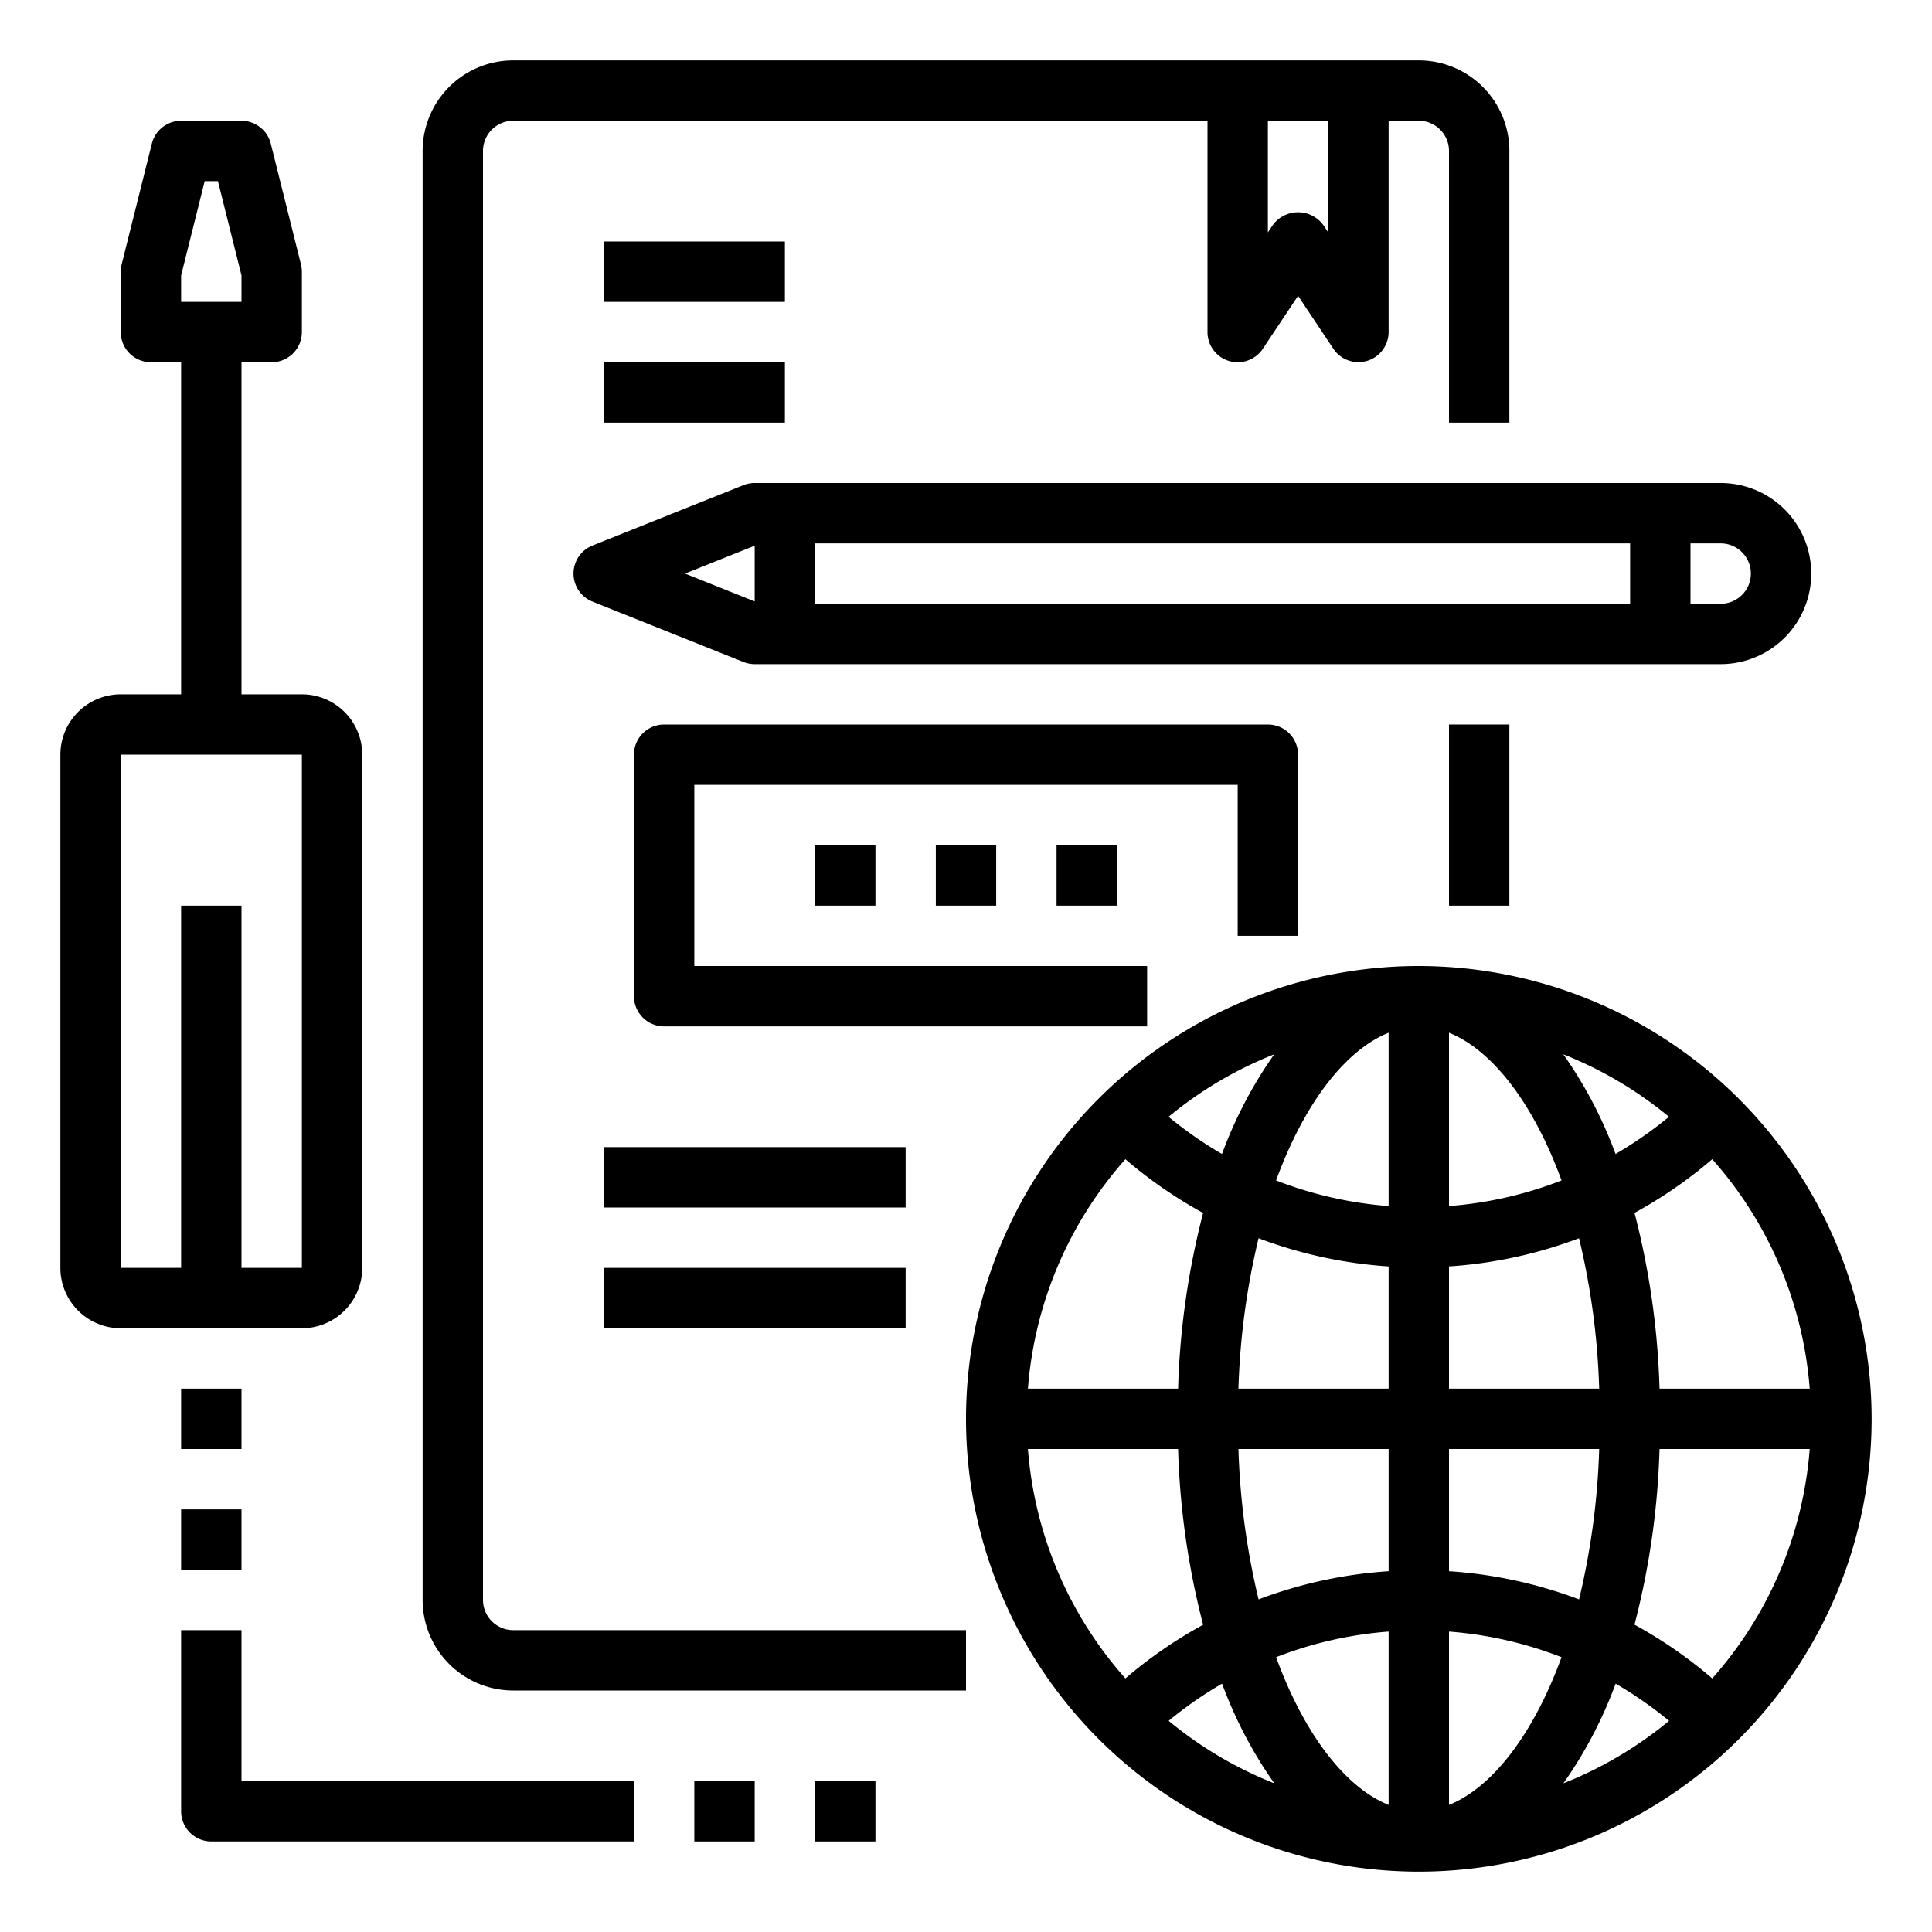 <svg xmlns="http://www.w3.org/2000/svg" viewBox="0 0 64 64" x="0px" y="0px"><g data-name="Global-Business"><rect x="48" y="24" width="2" height="6"></rect><path d="M16,53V5a1,1,0,0,1,1-1H40v7a1,1,0,0,0,1.832.555L43,9.8l1.168,1.752A1,1,0,0,0,46,11V4h1a1,1,0,0,1,1,1v9h2V5a3,3,0,0,0-3-3H17a3,3,0,0,0-3,3V53a3,3,0,0,0,3,3H32V54H17A1,1,0,0,1,16,53ZM44,7.7l-.168-.252a1.039,1.039,0,0,0-1.664,0L42,7.7V4h2Z"></path><path d="M43,31V25a1,1,0,0,0-1-1H22a1,1,0,0,0-1,1v8a1,1,0,0,0,1,1H38V32H23V26H41v5Z"></path><rect x="31" y="28" width="2" height="2"></rect><rect x="35" y="28" width="2" height="2"></rect><rect x="27" y="28" width="2" height="2"></rect><rect x="20" y="8" width="6" height="2"></rect><rect x="20" y="12" width="6" height="2"></rect><rect x="20" y="38" width="10" height="2"></rect><rect x="20" y="42" width="10" height="2"></rect><path d="M12,42V25a2,2,0,0,0-2-2H8V12H9a1,1,0,0,0,1-1V9a.984.984,0,0,0-.03-.242l-1-4A1,1,0,0,0,8,4H6a1,1,0,0,0-.97.758l-1,4A.984.984,0,0,0,4,9v2a1,1,0,0,0,1,1H6V23H4a2,2,0,0,0-2,2V42a2,2,0,0,0,2,2h6A2,2,0,0,0,12,42ZM6,9.123,6.781,6h.438L8,9.123V10H6ZM4,25h6V42H8V30H6V42H4Z"></path><path d="M24.628,16.071l-5,2a1,1,0,0,0,0,1.858l5,2A1.012,1.012,0,0,0,25,22H57a3,3,0,0,0,0-6H25A1.012,1.012,0,0,0,24.628,16.071ZM27,18H54v2H27Zm-4.308,1L25,18.077v1.846ZM58,19a1,1,0,0,1-1,1H56V18h1A1,1,0,0,1,58,19Z"></path><path d="M47,32A15,15,0,1,0,62,47,15.017,15.017,0,0,0,47,32ZM59.949,46H54.974a26.1,26.1,0,0,0-.829-5.822A15.011,15.011,0,0,0,56.72,38.4,12.932,12.932,0,0,1,59.949,46ZM48,34.21c1.413.567,2.78,2.3,3.728,4.893A12.936,12.936,0,0,1,48,39.952Zm3.787.715a12.992,12.992,0,0,1,3.5,2.07,13.133,13.133,0,0,1-1.77,1.232A14.3,14.3,0,0,0,51.787,34.925ZM46,34.21v5.742a12.936,12.936,0,0,1-3.728-.849C43.22,36.512,44.587,34.777,46,34.21Zm-5.52,4.017a13.133,13.133,0,0,1-1.77-1.232,12.992,12.992,0,0,1,3.5-2.07A14.3,14.3,0,0,0,40.48,38.227ZM46,41.952V46H41.025a24.411,24.411,0,0,1,.667-4.982A14.937,14.937,0,0,0,46,41.952ZM46,48v4.048a14.937,14.937,0,0,0-4.308.934A24.411,24.411,0,0,1,41.025,48Zm0,6.048V59.79c-1.413-.567-2.78-2.3-3.728-4.893A12.936,12.936,0,0,1,46,54.048Zm-3.787,5.027a12.992,12.992,0,0,1-3.5-2.07,13.133,13.133,0,0,1,1.77-1.232A14.3,14.3,0,0,0,42.213,59.075ZM48,59.79V54.048a12.936,12.936,0,0,1,3.728.849C50.78,57.488,49.413,59.223,48,59.79Zm5.52-4.017a13.133,13.133,0,0,1,1.77,1.232,12.992,12.992,0,0,1-3.5,2.07A14.3,14.3,0,0,0,53.52,55.773ZM48,52.048V48h4.975a24.411,24.411,0,0,1-.667,4.982A14.937,14.937,0,0,0,48,52.048ZM48,46V41.952a14.937,14.937,0,0,0,4.308-.934A24.411,24.411,0,0,1,52.975,46ZM37.28,38.4a15.011,15.011,0,0,0,2.575,1.781A26.1,26.1,0,0,0,39.026,46H34.051A12.932,12.932,0,0,1,37.28,38.4ZM34.051,48h4.975a26.1,26.1,0,0,0,.829,5.822A15.011,15.011,0,0,0,37.28,55.6,12.932,12.932,0,0,1,34.051,48ZM56.72,55.6a15.011,15.011,0,0,0-2.575-1.781A26.1,26.1,0,0,0,54.974,48h4.975A12.932,12.932,0,0,1,56.72,55.6Z"></path><rect x="6" y="46" width="2" height="2"></rect><rect x="6" y="50" width="2" height="2"></rect><path d="M8,54H6v6a1,1,0,0,0,1,1H21V59H8Z"></path><rect x="23" y="59" width="2" height="2"></rect><rect x="27" y="59" width="2" height="2"></rect></g></svg>